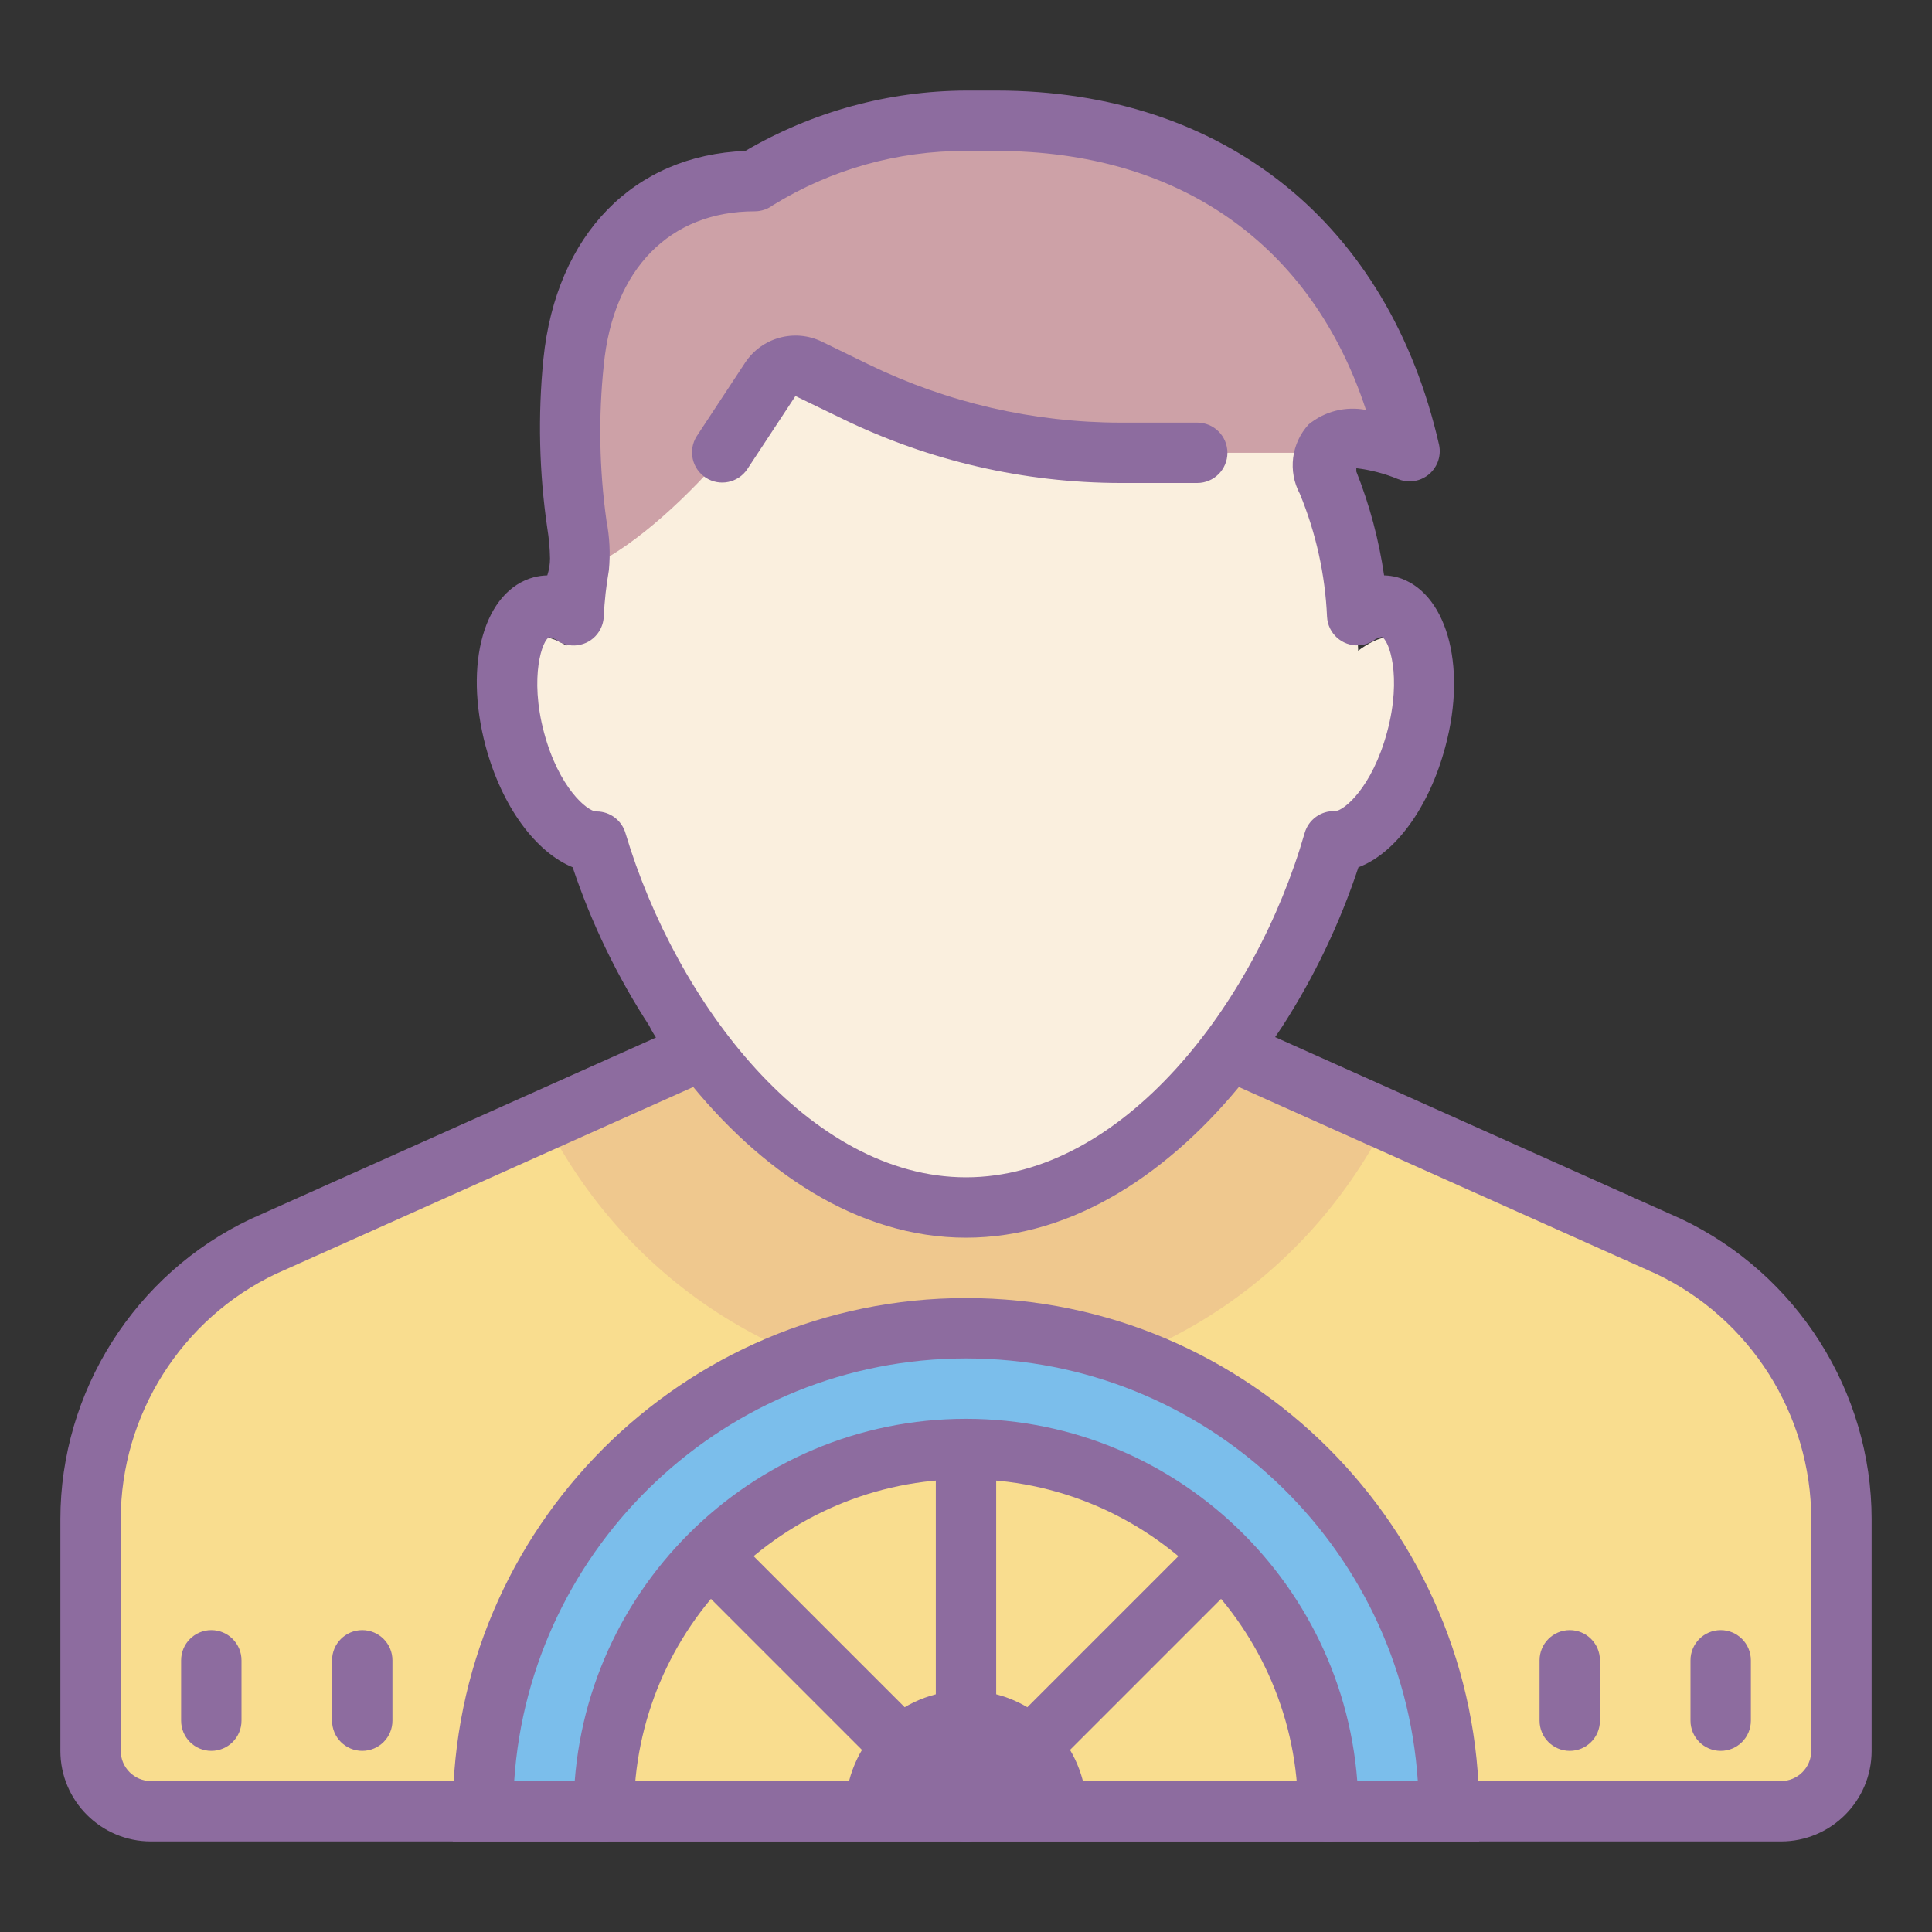 <svg xmlns="http://www.w3.org/2000/svg" viewBox="0 0 64 64"><rect x="0" y="0" width="64" height="64" fill="#333333" stroke="none"/><path fill="#f9dd8f" d="M8,42l17-8l7,2l7-2l17,8c3.067,1.2,5,5.167,5,8.46V58c0,1.105-0.895,2-2,2H5c-1.105,0-2-0.895-2-2 v-7.54C3,47.167,4.933,43.2,8,42z"></path><path fill="#efc88e" d="M32,46c5.16,0,11-3,14-9l-7-3l-7,2l-6-2l-8,3C21,43,26.84,46,32,46z"></path><path fill="#8d6c9f" d="M59,61H5c-1.654,0-3-1.346-3-3v-7.672c0-4.229,2.469-8.13,6.291-9.941l0.019-0.009l16.546-7.409 L32,33.99l7.145-1.021l16.546,7.409C59.531,42.198,62,46.1,62,50.328V58C62,59.654,60.654,61,59,61z M9.138,42.199 C6.017,43.682,4,46.872,4,50.328V58c0,0.551,0.448,1,1,1h54c0.552,0,1-0.449,1-1v-7.672c0-3.46-2.021-6.652-5.146-8.133 l-15.998-7.164L32,36.01l-6.855-0.979L9.138,42.199z"></path><path fill="#faefde" d="M19.647 22.118C17.882 20.353 17 21.051 17 23s.882 4.412 4.412 4.412M44.353 22.118C46.118 20.353 47 21.051 47 23s-.882 4.412-4.412 4.412"></path><path fill="#faefde" d="M18.765,22.118C18.765,32.545,24.059,40,32,40s13-7.572,13-18c0-2.67-1-6-0.636-7.336 C44.553,13.97,44,14,47,15C43,5,37.839,4,32,4c-3.391,0-5.912,0.584-8,2C19,6,18.765,14.657,18.765,22.118z"></path><path fill="#cda1a7" d="M26,12c0,1.765,10.353,3,13,3c3.888,0,4,0,5,0c0,0,2-1,3,0C44,6,37.058,4,34,4h-4c-1.612,0-4,1-5,2 c-2.805-0.896-6,2.492-6,7v6C22,18,26,12.882,26,12z"></path><path fill="#8d6c9f" d="M27.92,13.88c2.864,1.39,6.006,2.115,9.19,2.12h2.55c0.552,0,1-0.448,1-1s-0.448-1-1-1h-2.55 c-2.883-0.004-5.727-0.661-8.32-1.92l-1.56-0.76c-0.905-0.442-1.998-0.142-2.55,0.7l-1.6,2.43 c-0.296,0.466-0.158,1.084,0.308,1.38c0.455,0.289,1.058,0.165,1.362-0.28l1.6-2.43L27.92,13.88z"></path><path fill="#8d6c9f" d="M46.28 19.12c-.141-.036-.285-.056-.43-.06-.172-1.179-.48-2.333-.92-3.44v-.11c.474.057.938.178 1.38.36.51.212 1.095-.03 1.307-.54.079-.19.097-.4.053-.6C46 7.41 40.56 3 33 3h-1c-2.57.011-5.092.701-7.31 2C21 5.14 18.42 7.76 18 11.9c-.185 1.865-.141 3.746.13 5.6.054.331.084.665.09 1 0 .187-.03.373-.09.56-.148.004-.296.024-.44.06-1.65.44-2.34 2.85-1.6 5.61.54 2 1.66 3.5 2.88 4 .623 1.858 1.48 3.628 2.55 5.27l-.003.002c.304.616 1.183 1.678 1.183 1.678C25.16 38.79 28.4 41 32 41c3.584 0 6.811-2.192 9.267-5.271C41.635 35.271 42.48 34 42.48 34c1.059-1.643 1.906-3.414 2.52-5.27 1.23-.46 2.35-2 2.88-4C48.62 21.98 47.88 19.57 46.28 19.12zM45.95 24.25c-.5 1.85-1.44 2.62-1.73 2.62-.459-.018-.872.279-1 .72C41.59 33.26 37.18 39 32 39s-9.59-5.74-11.28-11.4c-.123-.423-.509-.716-.95-.72h-.02c-.29 0-1.24-.78-1.73-2.62-.49-1.84-.05-3.09.18-3.15.099.017.191.058.27.12.468.293 1.085.152 1.378-.316.091-.146.143-.312.152-.484.024-.516.081-1.031.17-1.54.052-.548.025-1.1-.08-1.64-.239-1.707-.269-3.436-.09-5.15C20.31 8.91 22.19 7 25 7c.216 0 .427-.07.6-.2C27.523 5.613 29.74 4.99 32 5h1c6.07 0 10.45 3.1 12.25 8.58-.673-.131-1.37.045-1.9.48-.576.627-.693 1.55-.29 2.3.533 1.294.838 2.672.9 4.07.028.552.498.976 1.049.948.174-.009.344-.063.49-.158.08-.06.172-.101.27-.12C46.01 21.18 46.45 22.4 45.95 24.25zM7 58c-.553 0-1-.448-1-1v-2c0-.552.447-1 1-1s1 .448 1 1v2C8 57.552 7.553 58 7 58zM52 58c-.553 0-1-.448-1-1v-2c0-.552.447-1 1-1s1 .448 1 1v2C53 57.552 52.553 58 52 58zM57 58c-.553 0-1-.448-1-1v-2c0-.552.447-1 1-1s1 .448 1 1v2C58 57.552 57.553 58 57 58zM12 58c-.553 0-1-.448-1-1v-2c0-.552.447-1 1-1s1 .448 1 1v2C13 57.552 12.553 58 12 58zM32 61c-.256 0-.512-.098-.707-.293l-11-11c-.391-.391-.391-1.023 0-1.414s1.023-.391 1.414 0l11 11c.391.391.391 1.023 0 1.414C32.512 60.902 32.256 61 32 61z"></path><path fill="#8d6c9f" d="M32,61c-0.256,0-0.512-0.098-0.707-0.293c-0.391-0.391-0.391-1.023,0-1.414l11-11 c0.391-0.391,1.023-0.391,1.414,0s0.391,1.023,0,1.414l-11,11C32.512,60.902,32.256,61,32,61z"></path><path fill="#8d6c9f" d="M32,61c-0.553,0-1-0.448-1-1V44c0-0.552,0.447-1,1-1s1,0.448,1,1v16C33,60.552,32.553,61,32,61z"></path><g><path fill="#7bbeeb" d="M32,48.5c6.341,0,11.5,5.159,11.5,11.5h5c0-9.098-7.402-16.5-16.5-16.5S15.5,50.902,15.5,60h5 C20.5,53.659,25.659,48.5,32,48.5z"></path></g><g><path fill="#8d6c9f" d="M49,61H15v-1c0-9.374,7.626-17,17-17s17,7.626,17,17V61z M17.033,59h29.934 C46.45,51.194,39.935,45,32,45S17.55,51.194,17.033,59z"></path></g><g><path fill="#8d6c9f" d="M32,56c-2.209,0-4,1.791-4,4h8C36,57.791,34.209,56,32,56z"></path></g><g><path fill="#8d6c9f" d="M44,61c-0.553,0-1-0.448-1-1c0-6.065-4.935-11-11-11s-11,4.935-11,11c0,0.552-0.447,1-1,1 s-1-0.448-1-1c0-7.168,5.832-13,13-13s13,5.832,13,13C45,60.552,44.553,61,44,61z"></path></g></svg>